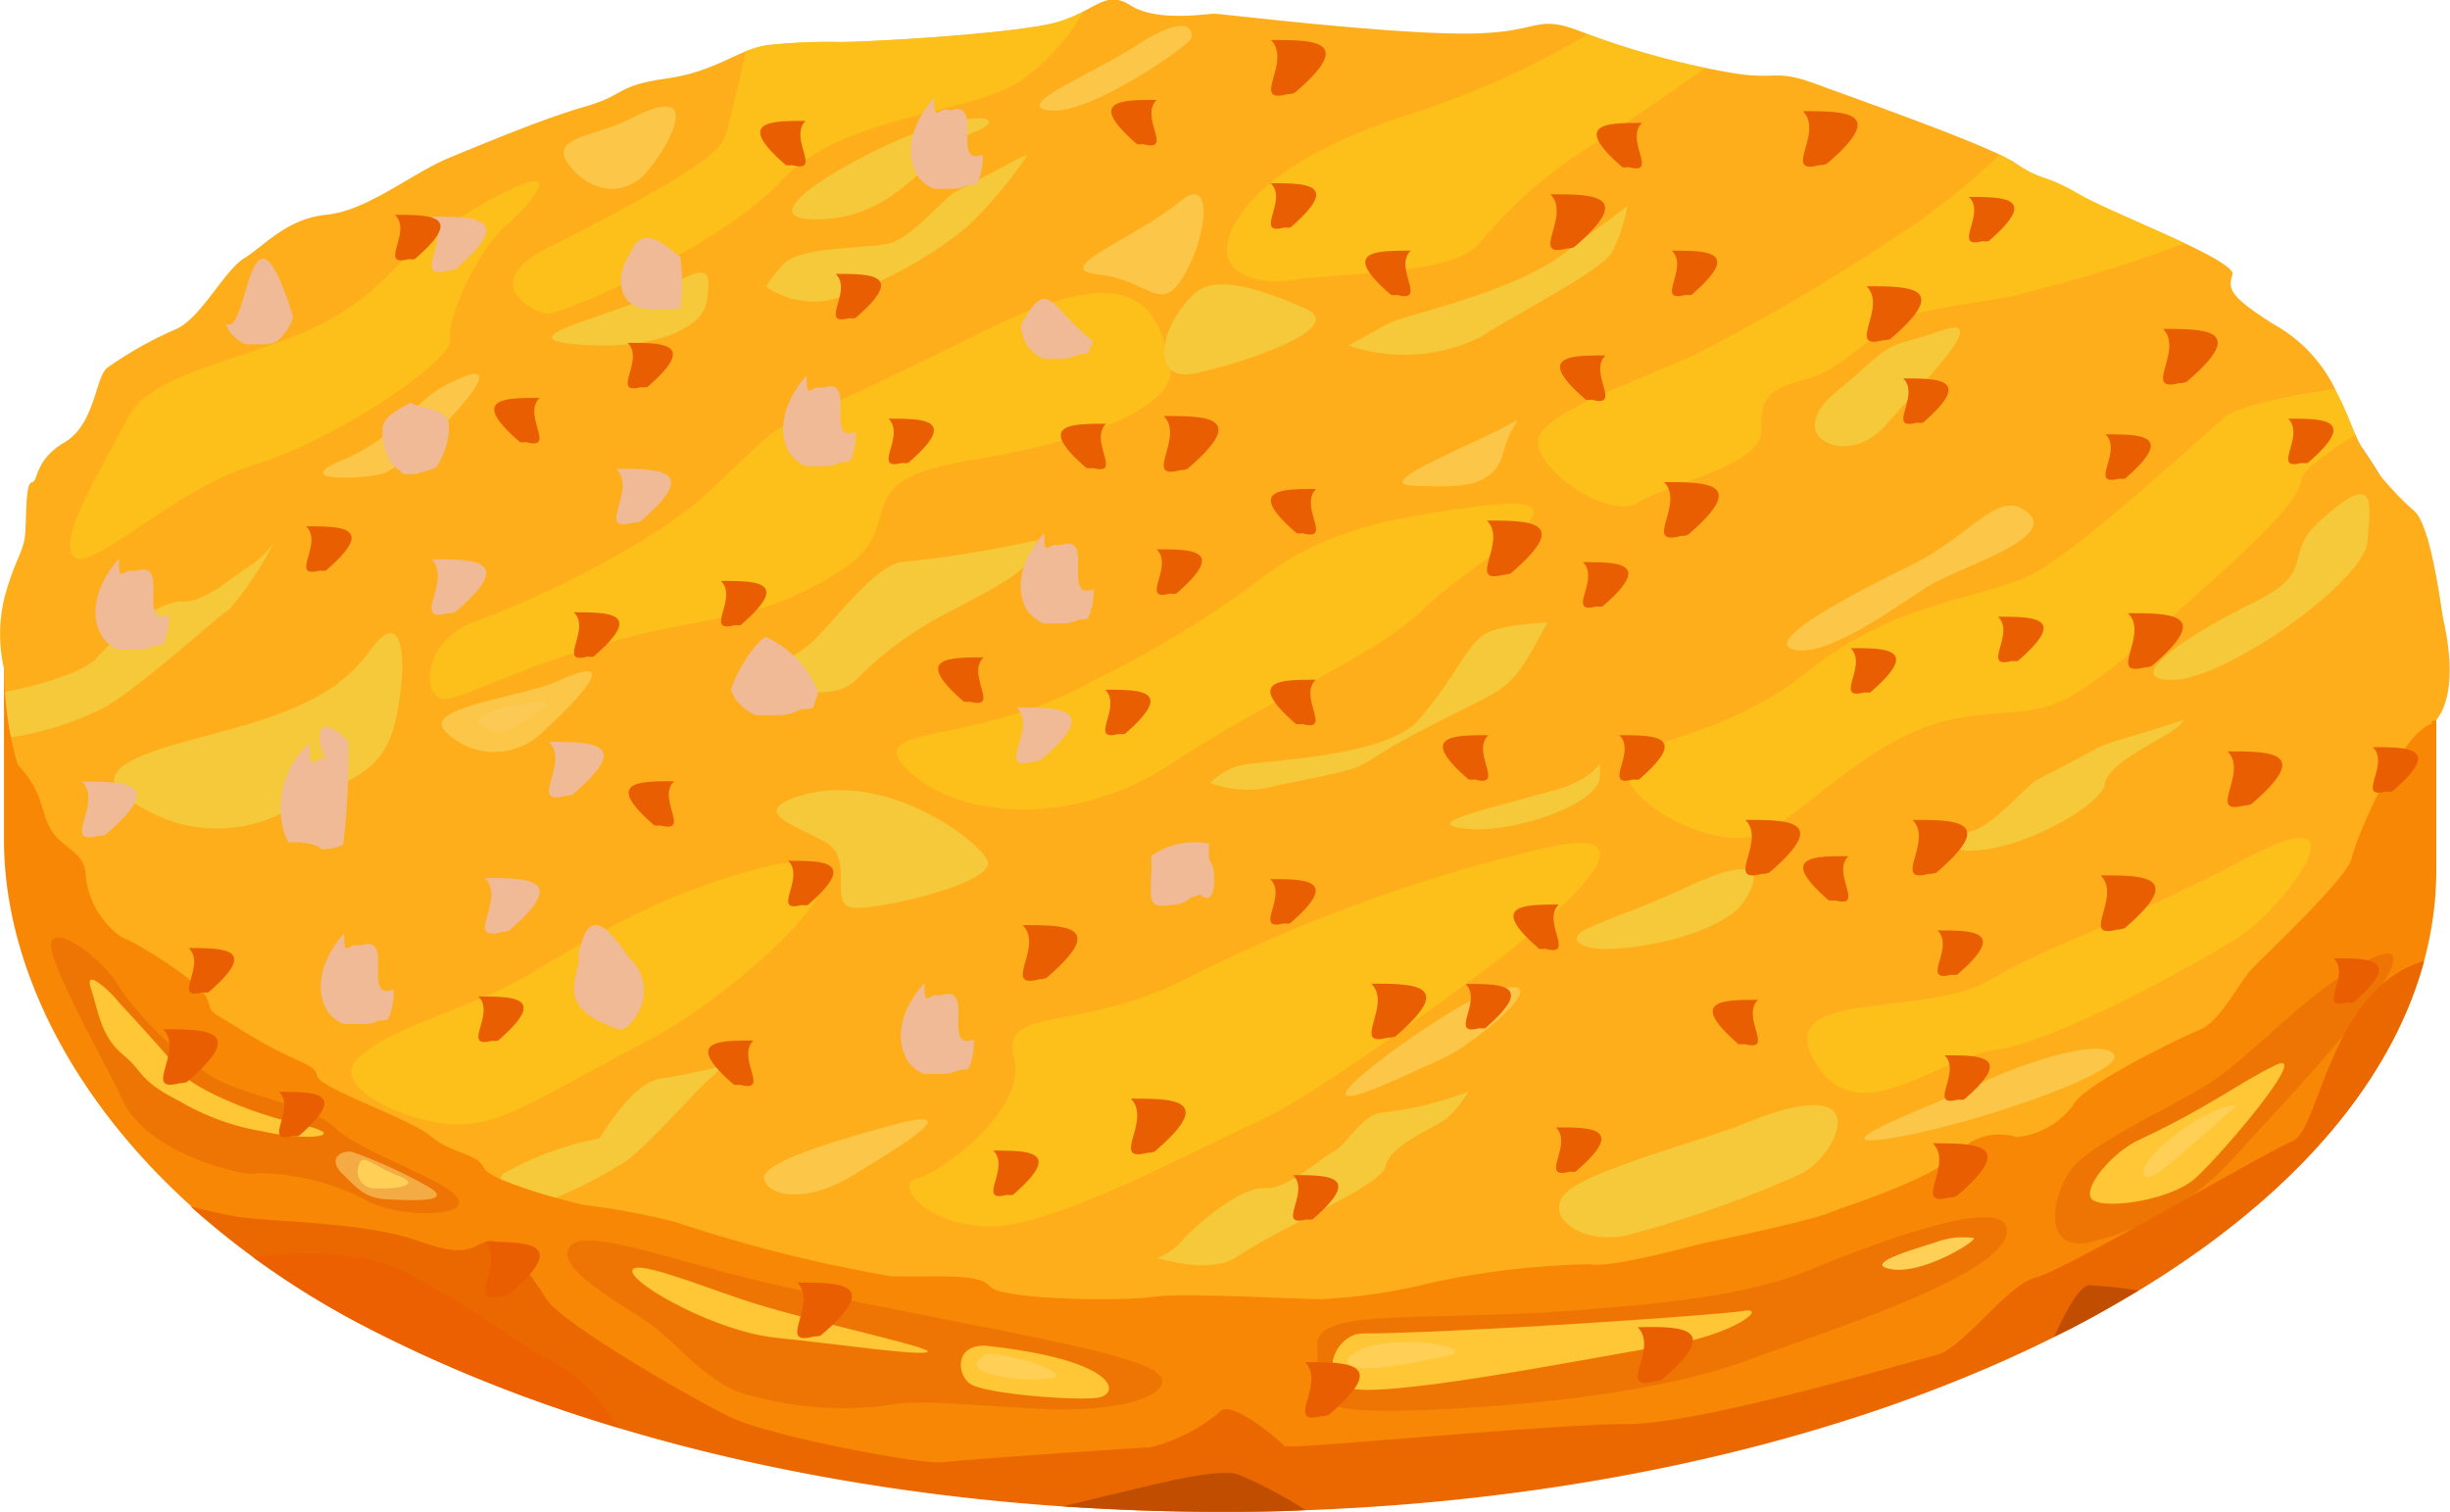 <svg xmlns="http://www.w3.org/2000/svg" viewBox="0 0 110.82 68.39"><defs><style>.cls-1{fill:#f88705;}.cls-2{fill:#feae1b;}.cls-3{fill:#ee7504;}.cls-4{fill:#ffc635;}.cls-5{fill:#f5ab44;}.cls-6{fill:#ffcf56;}.cls-7{fill:#f5c93a;}.cls-8{fill:#fcc71a;opacity:0.7;}.cls-9{fill:#fcc649;}.cls-10{fill:#fcca54;}.cls-11{fill:#eb6800;}.cls-12{fill:#ec6001;}.cls-13{fill:#c14e00;}.cls-14{fill:#efba95;}.cls-15{fill:#e95e00;}</style></defs><title>Asset 9</title><g id="Layer_2" data-name="Layer 2"><g id="Ñëîé_1" data-name="Ñëîé 1"><path class="cls-1" d="M94.09,9.73C83.35,4.06,69.27,1.22,55.19,1.22S27,4.06,16.29,9.73.18,22.83.18,30.26V38c0,7.43,5.37,16.18,16.11,21.85s24.82,8.5,38.9,8.5,28.16-2.84,38.9-8.51S110.2,46.79,110.2,39.36v-9.1C110.2,22.83,104.83,15.4,94.09,9.73Z"/><path class="cls-2" d="M.8,34.59c1.19,1.27,1,2.06,1.5,2.93s1.58,1,1.58,2.14a3.86,3.86,0,0,0,1.66,2.76C6,42.54,9,44.34,9.35,45.15s-.23.33,1.89,1.64,3,1.29,3.1,1.87,4.15,1.91,5.13,2.73,2.13.78,2.42,1.44,4.46,1.67,4.46,1.67a33.77,33.77,0,0,1,4.2.78,65.6,65.6,0,0,0,9.74,2.45c1.7.08,4-.18,4.47.45s6,.69,7.37.49,6.21.09,7.64.1a25.39,25.39,0,0,0,5-.75,37.85,37.85,0,0,1,7.1-.83c1,.21,4.87-.9,5.41-1s4.69-1,5.45-1.32,4.47-1.43,5.76-2.65a2.56,2.56,0,0,1,2.73-.78A3.64,3.64,0,0,0,93.77,50c.42-.92,4.87-3.06,5.76-3.43s1.75-2.12,2.33-2.74,4.33-4.12,4.51-5,2.18-5.61,3.63-6.1a.51.51,0,0,1,0-.13h.18c1.12-1.4.41-4.19.32-4.68s-.54-4.11-1.28-4.79a13.34,13.34,0,0,1-1.73-1.84h0c-.2-.33-.42-.66-.64-1-.45-.84-.72-1.71-1.1-2.41a6.67,6.67,0,0,0-2.87-3.19c-2-1.26-2.12-1.61-1.9-2.26s-5.44-2.76-7-3.67S92.32,8.18,91.2,7.4s-7-2.84-9-3.58-1.75-.16-3.91-.53a36.35,36.35,0,0,1-6.74-1.85c-2.24-.86-1.71.08-5.35.08S55.24.62,54.92.62,52.32,1,51.15.25,49.58.49,47.82,1s-8.45.9-9.84.9a25.21,25.21,0,0,0-3.15.13c-1.35.12-2.33,1.19-4.67,1.52s-1.84.74-3.69,1.27-4.4,1.6-6.11,2.3-3.74,2.41-5.57,2.59S12,11.09,11.06,11.67s-2,2.79-3.15,3.24a17.21,17.21,0,0,0-3.06,1.73c-.54.41-.54,2.55-1.93,3.37s-1.17,1.77-1.48,1.81-.23,1.68-.31,2.42S.59,25.51.18,27.12a7.12,7.12,0,0,0,0,3.14A15.79,15.79,0,0,0,.8,34.59Z"/><path class="cls-3" d="M5.45,49.56c-.29-.72-3.49-6.34-3.12-7s2.52,1,3.12,2.19a15.69,15.69,0,0,0,4,3.86c1.34.94,4.64,1.35,5.73,2.43s5,2.3,5.53,3.18-2.89.89-4.29,0a10.79,10.79,0,0,0-4.88-1.15C11.44,53.29,6.52,52.3,5.45,49.56Z"/><path class="cls-3" d="M36.18,58.36c-5.24-1.08-9.55-2.91-10.37-2s2,2.44,3.48,3.45,2.77,3,4.94,3.39a15.74,15.74,0,0,0,5.73.4c1.63-.33,3.18-.06,7.26.14s6.66-1,4.66-1.9S44.33,60.06,36.18,58.36Z"/><path class="cls-3" d="M71.06,59.29c-7.28.53-11.7-.18-11.48,1.71S58.17,64,64,63.8s11.48-.95,15-2.25,11.48-3.8,11.77-5.76-6.22.54-9,1.69S75,59,71.06,59.29Z"/><path class="cls-3" d="M105.42,44.49C103.66,45.72,101.5,48,99.94,49s-5.33,2.71-6.22,3.86-1.41,3.81.82,3.33a12.79,12.79,0,0,0,6.37-3.67c1.55-1.76,3.33-3.52,5.7-6.43S109,42,105.42,44.49Z"/><path class="cls-4" d="M5.39,45.36c-.33-.45-1.61-1.65-1.28-.66s.43,2.16,1.44,3,.66,1.14,2.6,2.13a10.88,10.88,0,0,0,3.74,1.35c1.87.45,4.17.24,1.64-.33s-5-1.77-5.42-2.4S5.39,45.36,5.39,45.36Z"/><path class="cls-5" d="M19.18,53.58A21.2,21.2,0,0,0,15.9,52.1c-.57-.05-1.06.37-.41,1s1,1.1,2,1.15S20.85,54.44,19.18,53.58Z"/><path class="cls-6" d="M18,53.18c-1.07-.41-1.59-1-1.74-.54a.77.77,0,0,0,.7,1.12C17.74,53.81,19.22,53.64,18,53.18Z"/><path class="cls-7" d="M46.61,25.18a5.6,5.6,0,0,1,.3-.75,51.6,51.6,0,0,1-6.18,1c-1.2.27-2.7,2.31-4,3.63a8.25,8.25,0,0,1-2.6,1.43c1.48.7,3.5,1.3,4.57.28a16.26,16.26,0,0,1,4.46-3.2C44.7,26.74,46.43,25.89,46.61,25.18Z"/><path class="cls-7" d="M10.38,27.56a15.43,15.43,0,0,0,2-3,4.75,4.75,0,0,1-1,1c-.65.34-2.09,1.73-3.13,1.65s-3.1,1.64-3.84,2.52c-.59.69-2.67,1.27-4.17,1.57A15.05,15.05,0,0,0,.5,33.35,14.29,14.29,0,0,0,4.74,32C6.57,30.91,9.88,27.84,10.38,27.56Z"/><path class="cls-7" d="M46.1,7.16,43.16,8.71c-.36.19-1.87,1.94-2.8,2.26s-4.13.11-4.94,1a6.61,6.61,0,0,0-.77,1,3.83,3.83,0,0,0,2.92.6,18.31,18.31,0,0,0,6.21-3.34A20.25,20.25,0,0,0,46.49,7Z"/><path class="cls-7" d="M70.81,11.42c-2.35,1.82-7.19,2.8-8,3.21l-1.81,1A7.8,7.8,0,0,0,67,15.23c1.5-1,5.35-2.92,5.91-3.81a7.21,7.21,0,0,0,.7-2.11C73,9.83,72.18,10.36,70.81,11.42Z"/><path class="cls-7" d="M69.32,29.39,70,28.15c-1.23.09-2.62.22-3.12.74-.83.87-1.25,2-2.73,3.69s-6.94,1.79-8.13,2.06a3.15,3.15,0,0,0-1.28.78,4.87,4.87,0,0,0,3.11.09c5-1,2.81-.58,6.49-2.49S68.16,31.37,69.32,29.39Z"/><path class="cls-7" d="M29.9,48.79c-1.32.17-2.78,2.71-2.78,2.71a14,14,0,0,0-4.38,1.61l-.11.22a21.09,21.09,0,0,0,2.51.85,20.54,20.54,0,0,0,3.23-1.69c1-.74,3.23-3.3,3.89-3.83a2.89,2.89,0,0,0,.42-.46A21.73,21.73,0,0,1,29.9,48.79Z"/><path class="cls-7" d="M62.69,52.73c.16-.9,2.07-1.66,2.73-2.12a5.29,5.29,0,0,0,1-1.23,15.75,15.75,0,0,1-3.78.94c-1,0-1.67,1.43-2.33,1.78s-2.09,1.73-3.12,1.65-3.1,1.63-3.85,2.52a2.73,2.73,0,0,1-1,.64c1.38.38,2.77.52,3.65-.08C58,55.46,62.53,53.64,62.69,52.73Z"/><path class="cls-7" d="M98.79,32.56c-1.74.59-3.35,1-3.76,1.2l-2.94,1.55c-.36.19-1.87,1.94-2.8,2.26a6.75,6.75,0,0,1-1.42.19,1.29,1.29,0,0,0,1.34.71c2.24,0,5.87-2.07,6-3s2.28-1.86,3.16-2.49A1.76,1.76,0,0,0,98.79,32.56Z"/><path class="cls-8" d="M47.82,1c-1.75.53-8.45.9-9.84.9a25.21,25.21,0,0,0-3.15.13,3.58,3.58,0,0,0-1.1.29c-.38,1.71-.78,3.46-1,4-.43,1-4.64,3.23-7.92,4.87s-.62,3,0,3,7.74-3,10.52-6,8.29-2.94,10.83-4.52A9.83,9.83,0,0,0,49,.54,7.83,7.83,0,0,1,47.82,1Z"/><path class="cls-8" d="M19.56,10.61c-1.46.93-2.29,2.78-5.45,4.25s-7.3,2-8.35,4.07-3.22,5.49-2.42,6.25,4.43-3,8.19-4.16,9-4.75,8.83-5.65,1.24-4.08,2.54-5.18S26.67,6.09,19.56,10.61Z"/><path class="cls-8" d="M45,14.74c-2.4,1.18-7.3,3.57-8.78,4.19s-1.24.57-4,3.17-8.16,5.09-10.7,6-2.48,3.68-1.3,3.51S23.4,30.18,28,28.94,34,28.22,37.75,26s.07-4.19,6.07-5.16,9.59-2.64,9.1-4.4S52.06,11.3,45,14.74Z"/><path class="cls-8" d="M77.13,3.07a36,36,0,0,1-5.31-1.52,38.76,38.76,0,0,1-7.7,3.5C60.64,6.14,57.43,7.67,56,9.88s.43,3.12,2.54,2.78,7.36-.18,8.47-1.76a20.57,20.57,0,0,1,5-4.33C72.67,6.15,75.11,4.54,77.13,3.07Z"/><path class="cls-8" d="M91.53,13.26A60.05,60.05,0,0,0,98.82,11c-1.7-.8-3.92-1.71-4.79-2.23-1.53-.9-1.71-.57-2.83-1.35A7.26,7.26,0,0,0,90.45,7a31.73,31.73,0,0,1-4.74,3.74,91.61,91.61,0,0,1-9,5.28c-2.35,1.11-6.81,2.56-7.12,3.82s3.1,3.74,4.52,2.89,5.63-1.7,5.57-3.28.43-1.87,2.1-2.32,3.35-2.55,4.89-2.94S91.35,13.42,91.53,13.26Z"/><path class="cls-8" d="M49.51,30.76c-5.34,3.06-10.58,1.93-8.48,4.05S48.36,37.6,53,34.54s9.31-4.91,11.41-7,8.23-5.34,2.72-4.67-7.86,1.53-10.52,3.62A47.4,47.4,0,0,1,49.51,30.76Z"/><path class="cls-8" d="M34.09,39.35c-5.91,1.62-9,4.27-11.46,5.42s-5.08,1.84-6.43,3.09,2,2.86,4.23,3,4.08-1.29,8.78-3.73S41.74,37.26,34.09,39.35Z"/><path class="cls-8" d="M53.66,44.27c-4.86,2.48-8.42,1.19-7.8,3.57s-3.34,5.23-4.39,5.47.43,2.17,3.34,2.17S54.09,52,56.69,50.84s8.11-5.21,10.52-7,9-7.13,2.12-5.35A72.79,72.79,0,0,0,53.66,44.27Z"/><path class="cls-8" d="M105.76,17.87l-.15-.28c-2.15.31-4.41.8-5,1.29-1.16,1-6.29,5.75-8.52,7s-6.19,1.17-10.34,4.51c-4,3.18-7.89,2.95-8.15,4.39s3.82,3.7,5.86,3,5.08-4.55,9-5.27,3.83.63,8.91-3.84,6.56-5.94,6.74-7c.08-.45,1.2-1.22,2.43-2C106.29,19.06,106.05,18.41,105.76,17.87Z"/><path class="cls-8" d="M101.66,38.79C95.38,42.08,93,42.58,90,44.33s-9.84.34-7.92,3.68,5.51-.17,8.17-.51,9.16-3.9,11.08-5.15S107.27,35.85,101.66,38.79Z"/><path class="cls-7" d="M16.77,29.39c-1.11,1.54-2.64,2.54-6,3.5S2.8,34.68,6.58,36.62a6.53,6.53,0,0,0,7.2-.48c1.1-.62,3.52-.74,4.12-3.58S18.21,27.4,16.77,29.39Z"/><path class="cls-7" d="M29.68,13.26c-1.78,1-6.87,2-3.7,2.31s5.82-.55,6-2S32.1,11.85,29.68,13.26Z"/><path class="cls-7" d="M40.1,6.57c-2.82,1.31-6.29,3.54-2.8,3.34S42.07,6.73,44,6,43.88,4.81,40.1,6.57Z"/><path class="cls-7" d="M54.05,13.26c-1.62,1.48-2.07,4.06,0,3.63s7-2.05,5-2.93S55,12.4,54.05,13.26Z"/><path class="cls-7" d="M84.21,16.74c-1.08,1-2,1.45-2.12,2.42s1.79,1.72,3.27,0,4.83-5,2.51-4.22S85.77,15.32,84.21,16.74Z"/><path class="cls-7" d="M76.58,40c-3.65,1.73-6,2.08-5.06,2.72s6.24-.26,7.35-1.92S79,38.89,76.58,40Z"/><path class="cls-7" d="M70.46,35.7c-3.27.94-6.32,1.56-4.14,1.79s6.08-1.15,6.05-2.39S72.7,35.06,70.46,35.7Z"/><path class="cls-7" d="M78.87,50.84c-1.57.65-6.37,1.92-7.81,2.93s.22,2.59,2.53,2.11a52.34,52.34,0,0,0,7.82-2.75C83,52.43,85.24,48.22,78.87,50.84Z"/><path class="cls-7" d="M104.89,23.61c-1.65,1.5-.06,2.24-2.9,3.62s-6.16,3.53-3.74,3.53,8.68-4.46,8.83-6.24S107.55,21.17,104.89,23.61Z"/><path class="cls-7" d="M36.18,36c-2.28.72-.33,1.29,1.12,2.07s.06,2.94,1.36,3,6.52-1.18,6-2.17S40,34.84,36.18,36Z"/><path class="cls-9" d="M40.56,50.84c-1.49.4-6.16,1.65-6,2.47s1.9,1.15,4-.13S43.82,50,40.56,50.84Z"/><path class="cls-9" d="M25.35,30.76c-1.82.82-6.22,1.21-5.22,2.31a3.1,3.1,0,0,0,4.46,0C26.16,31.65,28.2,29.47,25.35,30.76Z"/><path class="cls-9" d="M20,17.51c-1.29.72-2.18,2.34-4.51,3.3s.57.89,1.76.64S24.58,15,20,17.51Z"/><path class="cls-9" d="M28.48,5.39c-1.43.75-3.65.79-2.8,2s2.52,1.71,3.66.29S31.76,3.67,28.48,5.39Z"/><path class="cls-9" d="M51.49,2c-2.07,1.36-5.78,2.79-4,3s6.31-2.93,6.4-3.28S53.75.55,51.49,2Z"/><path class="cls-9" d="M53.39,9.1c-2,1.67-6,3.09-3.7,3.32s2.8,1.89,3.89,0S54.85,7.88,53.39,9.1Z"/><path class="cls-9" d="M67,19.83c-3,1.4-4.51,2.11-2.9,2.15s3.47.22,3.9-1.52S69.56,18.64,67,19.83Z"/><path class="cls-9" d="M91.78,23.24c-1.36-1.24-2.52.94-5.27,2.29s-6.87,3.5-5.36,3.86,4.6-1.94,6-2.83S93,24.39,91.78,23.24Z"/><path class="cls-9" d="M89.59,49c-1.36.68-7.68,3-4.27,2.52s10.87-3,10.3-3.82S91.24,48.19,89.59,49Z"/><path class="cls-9" d="M67.29,44.91c-1.39.47-6,3.68-6.4,4.47s3-.89,4.41-1.52S71,43.69,67.29,44.91Z"/><path class="cls-10" d="M24.32,31.77c-1.27.09-3.16.61-2.58,1s.92.49,1.7,0S25.32,31.71,24.32,31.77Z"/><path class="cls-4" d="M33.53,58.77c-2-.67-5-1.88-4.93-1.25s3.83,2.73,6.53,3,6.42.83,6.82.64S36.33,59.72,33.53,58.77Z"/><path class="cls-4" d="M44.72,60.89c-1.54-.17-1.47,1.27-.84,1.71s4.51.76,5.69.64S50.65,61.55,44.72,60.89Z"/><path class="cls-4" d="M61.65,60.32c-1.13,0-2,1.71-.8,2.41s11.33-1.36,14.47-1.85S80,59.1,78.87,59.3,65.47,60.32,61.65,60.32Z"/><path class="cls-4" d="M96.72,51.58c-1.07.5-2.43,2-2.15,2.6s3.54.18,4.72-.87,5.39-6,3.6-5.11S99.89,50.1,96.72,51.58Z"/><path class="cls-6" d="M45,61.25c-.67-.09-1.14.52-.51.82a7.19,7.19,0,0,0,3.17.27C48.29,62.17,46.58,61.46,45,61.25Z"/><path class="cls-6" d="M62.05,60.88c-.78.17-1.55.72-.79.95s2.75-.19,4.18-.48S64.2,60.39,62.05,60.88Z"/><path class="cls-6" d="M87.58,56.19c-.79.26-3.48,1-2,1.23S89.65,56,89.24,56A3.44,3.44,0,0,0,87.58,56.19Z"/><path class="cls-6" d="M97.73,51.89c-1.16,1.06-.92,1.78,0,1.09s2.92-2.54,3.33-2.86S99.84,50,97.73,51.89Z"/><path class="cls-11" d="M103.7,51.62c-1.28.53-10.25,5.83-11.59,6.16S88.81,61,87.58,61.3s-10.55,3.12-14,3.12-15.36,1.17-15.48,1-2.44-2.18-2.92-1.55A7.9,7.9,0,0,1,52,65.48c-.49,0-8.55.56-9.4.67S34.86,65,33,64.09s-7.6-4.24-8.28-5.32S22.84,56,22.1,56.14s-.79.86-3.17,0-6.65-.87-8.06-1.08c-.42-.06-1.25-.23-2.26-.49a37.83,37.83,0,0,0,7.68,5.32c10.74,5.66,24.82,8.5,38.9,8.5s28.16-2.84,38.9-8.51c8.75-4.62,13.94-10.41,15.56-16.41C105.38,44.72,104.93,51.11,103.7,51.62Z"/><path class="cls-12" d="M16.29,59.89a65.86,65.86,0,0,0,11.77,4.72c-1-1.2-1.6-2.21-2.66-2.78-2.19-1.17-3.43-2.34-6.95-4.23-2-1.07-4.82-1-7-.73A39.87,39.87,0,0,0,16.29,59.89Z"/><path class="cls-13" d="M55.19,68.39c1.29,0,2.58,0,3.87-.08a21,21,0,0,0-3-1.59c-1-.39-4.16.53-8,1.42C50.46,68.3,52.82,68.39,55.19,68.39Z"/><path class="cls-13" d="M94.09,59.88c.92-.48,1.79-1,2.64-1.5a20.62,20.62,0,0,0-2.2-.24c-.44,0-1,1-1.62,2.33C93.31,60.28,93.71,60.09,94.09,59.88Z"/><path class="cls-14" d="M14.55,38.43c-.28-.38-1.79-.38-1.46-.27a2.77,2.77,0,0,1-.24-.49A4,4,0,0,1,14,33.61c0,1,0,1,.53.69a.81.81,0,0,0,.22,0c-.5-.77-.5-2.28,1-.77a33.28,33.28,0,0,1-.23,4.69l-.28.1a3,3,0,0,1-.39.08Z"/><path class="cls-14" d="M18.79,21.45h-.53l-.35-.3L17.74,21a2.64,2.64,0,0,1-.44-1.51c0-.52.37-.77.93-1.09l.36-.19c.21.25,1.71.25,1.71,1,0,.14,0,.27,0,.38a3.71,3.71,0,0,1-.56,1.55C19.66,21.16,19.59,21.23,18.79,21.45Z"/><path class="cls-14" d="M35.28,32.35H34.19a2.12,2.12,0,0,1-.71-.48l-.17-.18a2.52,2.52,0,0,1-.25-.49,6.25,6.25,0,0,1,1.23-2.11,2.1,2.1,0,0,1,.34-.28A4.6,4.6,0,0,1,37,31.29c0,.12-.06.24-.1.36s-.08.24-.13.36a1,1,0,0,1-.22.07l-.3,0-.3.13A2.08,2.08,0,0,1,35.28,32.35Z"/><path class="cls-14" d="M28.1,46.59c-3.27-1-1.76-2.5-1.93-3.42,0-.19.09-.36.13-.52.29-.94.74-1.27,1.81.19.1.14.21.29.32.46a2,2,0,0,1,.48,2.42,2.65,2.65,0,0,1-.24.4,2.31,2.31,0,0,1-.34.36A.55.55,0,0,1,28.1,46.59Z"/><path class="cls-14" d="M6.21,29.39H5.35A1.55,1.55,0,0,1,4.79,29l-.13-.14c-.82-1.26,0-2.81.72-3.58,0,.77,0,.77.42.54H6a1.13,1.13,0,0,0,.18,0c1.54-.52,0,2.57,1.46,2,0,.06,0,.13,0,.2a3.11,3.11,0,0,1-.25,1.11.56.56,0,0,1-.17.06L7,29.2l-.23.1A1.54,1.54,0,0,1,6.21,29.39Z"/><path class="cls-14" d="M30.25,14h-.86c-1.54-.08-1.54-1.59-.91-2.49a1.58,1.58,0,0,1,.28-.49c.45-.53,1-.18,1.63.3l.38.3a8.37,8.37,0,0,1,0,2.3A1.77,1.77,0,0,1,30.25,14Z"/><path class="cls-14" d="M11.78,15.57h-.67a1.69,1.69,0,0,1-.56-.38l-.13-.14a2.82,2.82,0,0,1-.22-.42c1.05.79,1.05-6.75,3.06-.3a2.22,2.22,0,0,1-.14.38,2.69,2.69,0,0,1-.64.77A1.85,1.85,0,0,1,11.78,15.57Z"/><path class="cls-14" d="M48.06,16.23H47.2a1.82,1.82,0,0,1-.55-.38,1.85,1.85,0,0,0-.14-.14,2,2,0,0,1-.23-.49,2.13,2.13,0,0,1-.11-.5c1.29-2.32,1.29-.81,3.24.68,0,.09,0,.19-.08.28a1.62,1.62,0,0,1-.11.28.38.38,0,0,1-.16.06l-.24,0a1.22,1.22,0,0,1-.24.1A1.5,1.5,0,0,1,48.06,16.23Z"/><path class="cls-14" d="M37.31,21.09h-.86a1.52,1.52,0,0,1-.55-.38l-.14-.14c-.81-1.27,0-2.81.73-3.58,0,.77,0,.77.42.54h.17a1.13,1.13,0,0,0,.18,0c1.54-.52,0,2.57,1.45,2a1.27,1.27,0,0,1,0,.2,2.89,2.89,0,0,1-.24,1.11l-.17.06-.24,0-.24.1A1.5,1.5,0,0,1,37.31,21.09Z"/><path class="cls-14" d="M43.09,8.54h-.86a1.56,1.56,0,0,1-.55-.38A1.85,1.85,0,0,1,41.54,8c-.82-1.27,0-2.81.72-3.58,0,.77,0,.77.42.54h.17L43,5c1.53-.52,0,2.56,1.45,2,0,.07,0,.14,0,.21a3,3,0,0,1-.25,1.1.38.38,0,0,1-.17.06l-.24,0-.23.1A1.82,1.82,0,0,1,43.09,8.54Z"/><path class="cls-14" d="M42.64,48.58h-.85a1.74,1.74,0,0,1-.56-.38l-.13-.14c-.82-1.27-.05-2.81.72-3.58,0,.77,0,.77.42.54h.17l.18,0c1.54-.52,0,2.56,1.46,2v.21a2.8,2.8,0,0,1-.24,1.1.43.43,0,0,1-.17.06l-.24,0-.24.1A1.72,1.72,0,0,1,42.64,48.58Z"/><path class="cls-14" d="M53.84,40.61a.65.65,0,0,1-.26.19,1.3,1.3,0,0,1-.35.11c-1.24.16-1.24.16-1.14-1.7a2.09,2.09,0,0,1,0-.5,3.41,3.41,0,0,1,2.59-.55c0,.16,0,.31,0,.46a.76.76,0,0,0,.15.5c.17.44.17,2-.55,1.34A1.91,1.91,0,0,1,53.84,40.61Z"/><path class="cls-14" d="M48.06,28.2H47.2a1.52,1.52,0,0,1-.55-.38l-.14-.13c-.82-1.27,0-2.81.73-3.58,0,.77,0,.77.41.54h.18l.18,0c1.54-.52,0,2.56,1.45,2a1.48,1.48,0,0,1,0,.21,2.69,2.69,0,0,1-.25,1.1.59.59,0,0,1-.16.06l-.24,0a1.22,1.22,0,0,1-.24.1A1.5,1.5,0,0,1,48.06,28.2Z"/><path class="cls-14" d="M25.57,36c-1.71.46.23-1.48-.74-2.44,1.94,0,3.87,0,1.07,2.38A.92.92,0,0,1,25.57,36Z"/><path class="cls-14" d="M16.39,46.32h-.85a1.69,1.69,0,0,1-.56-.38l-.13-.14c-.82-1.27,0-2.81.72-3.58,0,.77,0,.77.42.54a.49.49,0,0,0,.17,0l.18,0c1.54-.52,0,2.56,1.46,2V45a2.8,2.8,0,0,1-.24,1.1.43.43,0,0,1-.17.06l-.24,0a1.33,1.33,0,0,1-.24.1A1.72,1.72,0,0,1,16.39,46.32Z"/><path class="cls-14" d="M20.26,12.24c-1.71.46.22-1.48-.74-2.44,1.93,0,3.87,0,1.07,2.39A1.26,1.26,0,0,1,20.26,12.24Z"/><path class="cls-14" d="M28.61,23.65c-1.7.46.23-1.48-.73-2.44,1.93,0,3.87,0,1.07,2.39A1.27,1.27,0,0,1,28.61,23.65Z"/><path class="cls-14" d="M4.45,37.81c-1.71.45.23-1.48-.74-2.45,1.93,0,3.87,0,1.07,2.39A.92.92,0,0,1,4.45,37.81Z"/><path class="cls-14" d="M46.69,34.46C45,34.92,46.92,33,46,32c1.94,0,3.87,0,1.07,2.39A1.14,1.14,0,0,1,46.69,34.46Z"/><path class="cls-14" d="M20.26,27.74c-1.71.46.22-1.47-.74-2.44,1.93,0,3.87,0,1.07,2.39A1,1,0,0,1,20.26,27.74Z"/><path class="cls-14" d="M22.68,42.16c-1.71.46.22-1.48-.74-2.44,1.93,0,3.87,0,1.07,2.39A1.26,1.26,0,0,1,22.68,42.16Z"/><path class="cls-15" d="M88.17,54.17c-1.71.45.23-1.48-.74-2.45,1.93,0,3.87,0,1.07,2.39A1,1,0,0,1,88.17,54.17Z"/><path class="cls-15" d="M8.12,49c-1.71.46.22-1.47-.74-2.44,1.93,0,3.87,0,1.07,2.39A1.26,1.26,0,0,1,8.12,49Z"/><path class="cls-15" d="M22.68,58.63c-1.71.46.22-1.48-.74-2.45,1.93,0,3.87,0,1.07,2.39A1,1,0,0,1,22.68,58.63Z"/><path class="cls-15" d="M36.8,60.46c-1.71.46.23-1.47-.74-2.44,1.94,0,3.87,0,1.07,2.39A1.14,1.14,0,0,1,36.8,60.46Z"/><path class="cls-15" d="M59.77,64.06c-1.71.46.23-1.48-.74-2.44,1.94,0,3.87,0,1.07,2.39A1.2,1.2,0,0,1,59.77,64.06Z"/><path class="cls-15" d="M74.82,62.49c-1.71.45.23-1.48-.74-2.45C76,60,78,60,75.15,62.43A.88.88,0,0,1,74.82,62.49Z"/><path class="cls-15" d="M47,44.3c-1.71.45.23-1.48-.74-2.45,1.93,0,3.87,0,1.07,2.39A.92.92,0,0,1,47,44.3Z"/><path class="cls-15" d="M70.86,11.24c-1.7.46.23-1.48-.73-2.45,1.93,0,3.87,0,1.07,2.39A1,1,0,0,1,70.86,11.24Z"/><path class="cls-15" d="M85.17,15.39c-1.7.46.23-1.48-.74-2.44,1.94,0,3.87,0,1.07,2.39A1.14,1.14,0,0,1,85.17,15.39Z"/><path class="cls-15" d="M97,30.19c-1.71.45.23-1.48-.74-2.45,1.94,0,3.87,0,1.07,2.39A.92.92,0,0,1,97,30.19Z"/><path class="cls-15" d="M68,26c-1.71.45.22-1.48-.74-2.45,1.93,0,3.87,0,1.07,2.39A1,1,0,0,1,68,26Z"/><path class="cls-15" d="M62.77,46.94c-1.7.46.23-1.48-.74-2.44,1.94,0,3.87,0,1.08,2.39A1.27,1.27,0,0,1,62.77,46.94Z"/><path class="cls-15" d="M87.24,39.53c-1.7.46.23-1.47-.73-2.44,1.93,0,3.87,0,1.07,2.39A1,1,0,0,1,87.24,39.53Z"/><path class="cls-15" d="M98.58,17.33c-1.71.45.22-1.48-.74-2.45,1.93,0,3.87,0,1.07,2.39A1,1,0,0,1,98.58,17.33Z"/><path class="cls-15" d="M51.89,52.15c-1.7.45.23-1.48-.74-2.45,1.94,0,3.87,0,1.08,2.39A1,1,0,0,1,51.89,52.15Z"/><path class="cls-15" d="M82.29,7.47c-1.71.46.23-1.47-.74-2.44,1.93,0,3.87,0,1.07,2.39A1.26,1.26,0,0,1,82.29,7.47Z"/><path class="cls-15" d="M58.23,4.26c-1.7.46.23-1.48-.74-2.45,1.94,0,3.87,0,1.07,2.39A.88.88,0,0,1,58.23,4.26Z"/><path class="cls-15" d="M79.69,39.53c-1.71.46.23-1.47-.74-2.44,1.94,0,3.87,0,1.07,2.39A.88.88,0,0,1,79.69,39.53Z"/><path class="cls-15" d="M101.5,36.44c-1.71.45.22-1.48-.74-2.45,1.93,0,3.87,0,1.07,2.39A1,1,0,0,1,101.5,36.44Z"/><path class="cls-15" d="M53.38,21.27c-1.71.46.22-1.48-.74-2.45,1.93,0,3.87,0,1.07,2.39A1,1,0,0,1,53.38,21.27Z"/><path class="cls-15" d="M76,24.25c-1.7.46.23-1.48-.73-2.44,1.93,0,3.87,0,1.07,2.39A1.27,1.27,0,0,1,76,24.25Z"/><path class="cls-15" d="M95.76,42.05c-1.7.46.23-1.48-.74-2.45,1.94,0,3.87,0,1.08,2.39A1,1,0,0,1,95.76,42.05Z"/><path class="cls-15" d="M9.16,44.89c-1.42.38.19-1.22-.62-2,1.61,0,3.21,0,.89,2A.86.86,0,0,1,9.16,44.89Z"/><path class="cls-15" d="M29,17.51c-1.41.38.19-1.23-.61-2,1.6,0,3.2,0,.89,2A.87.87,0,0,1,29,17.51Z"/><path class="cls-15" d="M40.8,20.94c-1.41.38.19-1.22-.61-2,1.6,0,3.21,0,.89,2A.86.86,0,0,1,40.8,20.94Z"/><path class="cls-15" d="M50.6,33.2c-1.41.38.19-1.22-.61-2,1.6,0,3.2,0,.89,2A.9.9,0,0,1,50.6,33.2Z"/><path class="cls-15" d="M26.58,29.7c-1.42.38.18-1.22-.62-2,1.61,0,3.21,0,.89,2A.63.63,0,0,1,26.58,29.7Z"/><path class="cls-15" d="M22.25,47.08c-1.42.38.19-1.22-.61-2,1.6,0,3.2,0,.88,2A.81.81,0,0,1,22.25,47.08Z"/><path class="cls-15" d="M58.1,10.29c-1.42.38.18-1.22-.62-2,1.61,0,3.21,0,.89,2A.86.86,0,0,1,58.1,10.29Z"/><path class="cls-15" d="M52.93,26.85c-1.41.38.19-1.22-.61-2,1.6,0,3.2,0,.89,2A.86.86,0,0,1,52.93,26.85Z"/><path class="cls-15" d="M13.24,51.39c-1.42.38.18-1.22-.62-2,1.61,0,3.21,0,.89,2A.84.84,0,0,1,13.24,51.39Z"/><path class="cls-15" d="M38.41,14.39c-1.41.38.19-1.23-.61-2,1.6,0,3.21,0,.89,2A.87.87,0,0,1,38.41,14.39Z"/><path class="cls-15" d="M18.49,11.72c-1.42.38.18-1.22-.62-2,1.61,0,3.21,0,.89,2A.84.84,0,0,1,18.49,11.72Z"/><path class="cls-15" d="M36.26,40.94c-1.41.38.19-1.22-.61-2,1.6,0,3.2,0,.89,2A.86.86,0,0,1,36.26,40.94Z"/><path class="cls-15" d="M58.07,41.77c-1.41.38.19-1.23-.61-2,1.6,0,3.21,0,.89,2A.87.87,0,0,1,58.07,41.77Z"/><path class="cls-15" d="M14.46,25.81c-1.41.38.19-1.22-.61-2,1.6,0,3.21,0,.89,2A.86.86,0,0,1,14.46,25.81Z"/><path class="cls-15" d="M33.23,28.28c-1.42.38.18-1.22-.62-2,1.61,0,3.21,0,.89,2A.84.84,0,0,1,33.23,28.28Z"/><path class="cls-15" d="M45.54,54.05c-1.41.38.19-1.22-.61-2,1.6,0,3.2,0,.89,2A.92.92,0,0,1,45.54,54.05Z"/><path class="cls-15" d="M83,40.73c1.41.38-.19-1.23.61-2-1.6,0-3.2,0-.89,2A.87.87,0,0,0,83,40.73Z"/><path class="cls-15" d="M63.19,13.34c1.42.38-.18-1.22.62-2-1.61,0-3.21,0-.89,2A.84.84,0,0,0,63.19,13.34Z"/><path class="cls-15" d="M49.42,21.17c1.41.38-.19-1.22.61-2-1.6,0-3.2,0-.89,2A.87.87,0,0,0,49.42,21.17Z"/><path class="cls-15" d="M23.79,20c1.42.38-.19-1.23.62-2-1.61,0-3.21,0-.89,2A.86.86,0,0,0,23.79,20Z"/><path class="cls-15" d="M66.71,35.26c1.41.38-.19-1.23.61-2-1.6,0-3.21,0-.89,2A.87.87,0,0,0,66.71,35.26Z"/><path class="cls-15" d="M69.9,42.92c1.41.38-.19-1.23.61-2-1.6,0-3.21,0-.89,2A.87.87,0,0,0,69.9,42.92Z"/><path class="cls-15" d="M33.47,49.07c1.42.38-.19-1.22.61-2-1.6,0-3.2,0-.88,2A.8.8,0,0,0,33.47,49.07Z"/><path class="cls-15" d="M35.83,7.47c1.41.38-.19-1.22.61-2-1.6,0-3.21,0-.89,2A.86.86,0,0,0,35.83,7.47Z"/><path class="cls-15" d="M78.91,47.23c1.41.38-.19-1.22.61-2-1.6,0-3.2,0-.89,2A.92.92,0,0,0,78.91,47.23Z"/><path class="cls-15" d="M51.71,6.52c1.41.38-.19-1.22.61-2-1.6,0-3.21,0-.89,2A.87.87,0,0,0,51.71,6.52Z"/><path class="cls-15" d="M73.66,7.56c1.41.38-.19-1.22.61-2-1.6,0-3.2,0-.89,2A.87.87,0,0,0,73.66,7.56Z"/><path class="cls-15" d="M58.9,32.75c1.41.38-.19-1.22.61-2-1.6,0-3.2,0-.89,2A.86.86,0,0,0,58.9,32.75Z"/><path class="cls-15" d="M29.87,37.34c1.42.38-.18-1.23.62-2-1.61,0-3.21,0-.89,2A.86.86,0,0,0,29.87,37.34Z"/><path class="cls-15" d="M72,18.08c1.42.38-.18-1.22.62-2-1.61,0-3.21,0-.89,2A.84.84,0,0,0,72,18.08Z"/><path class="cls-15" d="M58.92,24.12c1.41.38-.19-1.22.61-2-1.6,0-3.2,0-.88,2A.8.8,0,0,0,58.92,24.12Z"/><path class="cls-15" d="M43.87,31.74c1.42.38-.19-1.22.62-2-1.61,0-3.21,0-.89,2A.84.84,0,0,0,43.87,31.74Z"/><path class="cls-15" d="M66.91,46.51c-1.42.38.19-1.23-.62-2,1.61,0,3.21,0,.89,2A.86.86,0,0,1,66.91,46.51Z"/><path class="cls-15" d="M86.7,19.12c-1.41.38.19-1.22-.61-2,1.6,0,3.2,0,.89,2A.86.86,0,0,1,86.7,19.12Z"/><path class="cls-15" d="M95.85,21.65c-1.42.38.19-1.22-.61-2,1.6,0,3.2,0,.88,2A.8.8,0,0,1,95.85,21.65Z"/><path class="cls-15" d="M107.94,35.8c-1.42.38.19-1.22-.61-2,1.6,0,3.2,0,.88,2A.84.84,0,0,1,107.94,35.8Z"/><path class="cls-15" d="M84.33,31.32c-1.42.38.18-1.22-.62-2,1.61,0,3.21,0,.89,2A.84.84,0,0,1,84.33,31.32Z"/><path class="cls-15" d="M88.57,49.74c-1.42.38.19-1.23-.61-2,1.6,0,3.2,0,.88,2A.86.86,0,0,1,88.57,49.74Z"/><path class="cls-15" d="M59.1,55.16c-1.42.38.19-1.22-.61-2,1.6,0,3.2,0,.88,2A.8.8,0,0,1,59.1,55.16Z"/><path class="cls-15" d="M104.11,20.94c-1.41.38.19-1.22-.61-2,1.6,0,3.2,0,.89,2A.86.86,0,0,1,104.11,20.94Z"/><path class="cls-15" d="M71,53c-1.42.38.18-1.22-.62-2,1.61,0,3.21,0,.89,2A.86.86,0,0,1,71,53Z"/><path class="cls-15" d="M89.67,10.91c-1.41.37.19-1.23-.61-2,1.6,0,3.21,0,.89,2A.87.87,0,0,1,89.67,10.91Z"/><path class="cls-15" d="M76.24,13.34c-1.42.38.19-1.22-.62-2,1.61,0,3.21,0,.89,2A.86.86,0,0,1,76.24,13.34Z"/><path class="cls-15" d="M88.25,44.09c-1.41.38.19-1.22-.61-2,1.6,0,3.21,0,.89,2A.86.86,0,0,1,88.25,44.09Z"/><path class="cls-15" d="M73.86,35.26c-1.41.38.19-1.23-.61-2,1.6,0,3.2,0,.89,2A.92.92,0,0,1,73.86,35.26Z"/><path class="cls-15" d="M72.21,27.43c-1.41.38.19-1.22-.61-2,1.6,0,3.21,0,.89,2A.86.86,0,0,1,72.21,27.43Z"/><path class="cls-15" d="M91,29.9c-1.42.38.18-1.22-.62-2,1.61,0,3.21,0,.89,2A1.26,1.26,0,0,1,91,29.9Z"/><path class="cls-15" d="M106.17,45.35c-1.41.38.19-1.22-.61-2,1.6,0,3.2,0,.89,2A.87.87,0,0,1,106.17,45.35Z"/></g></g></svg>